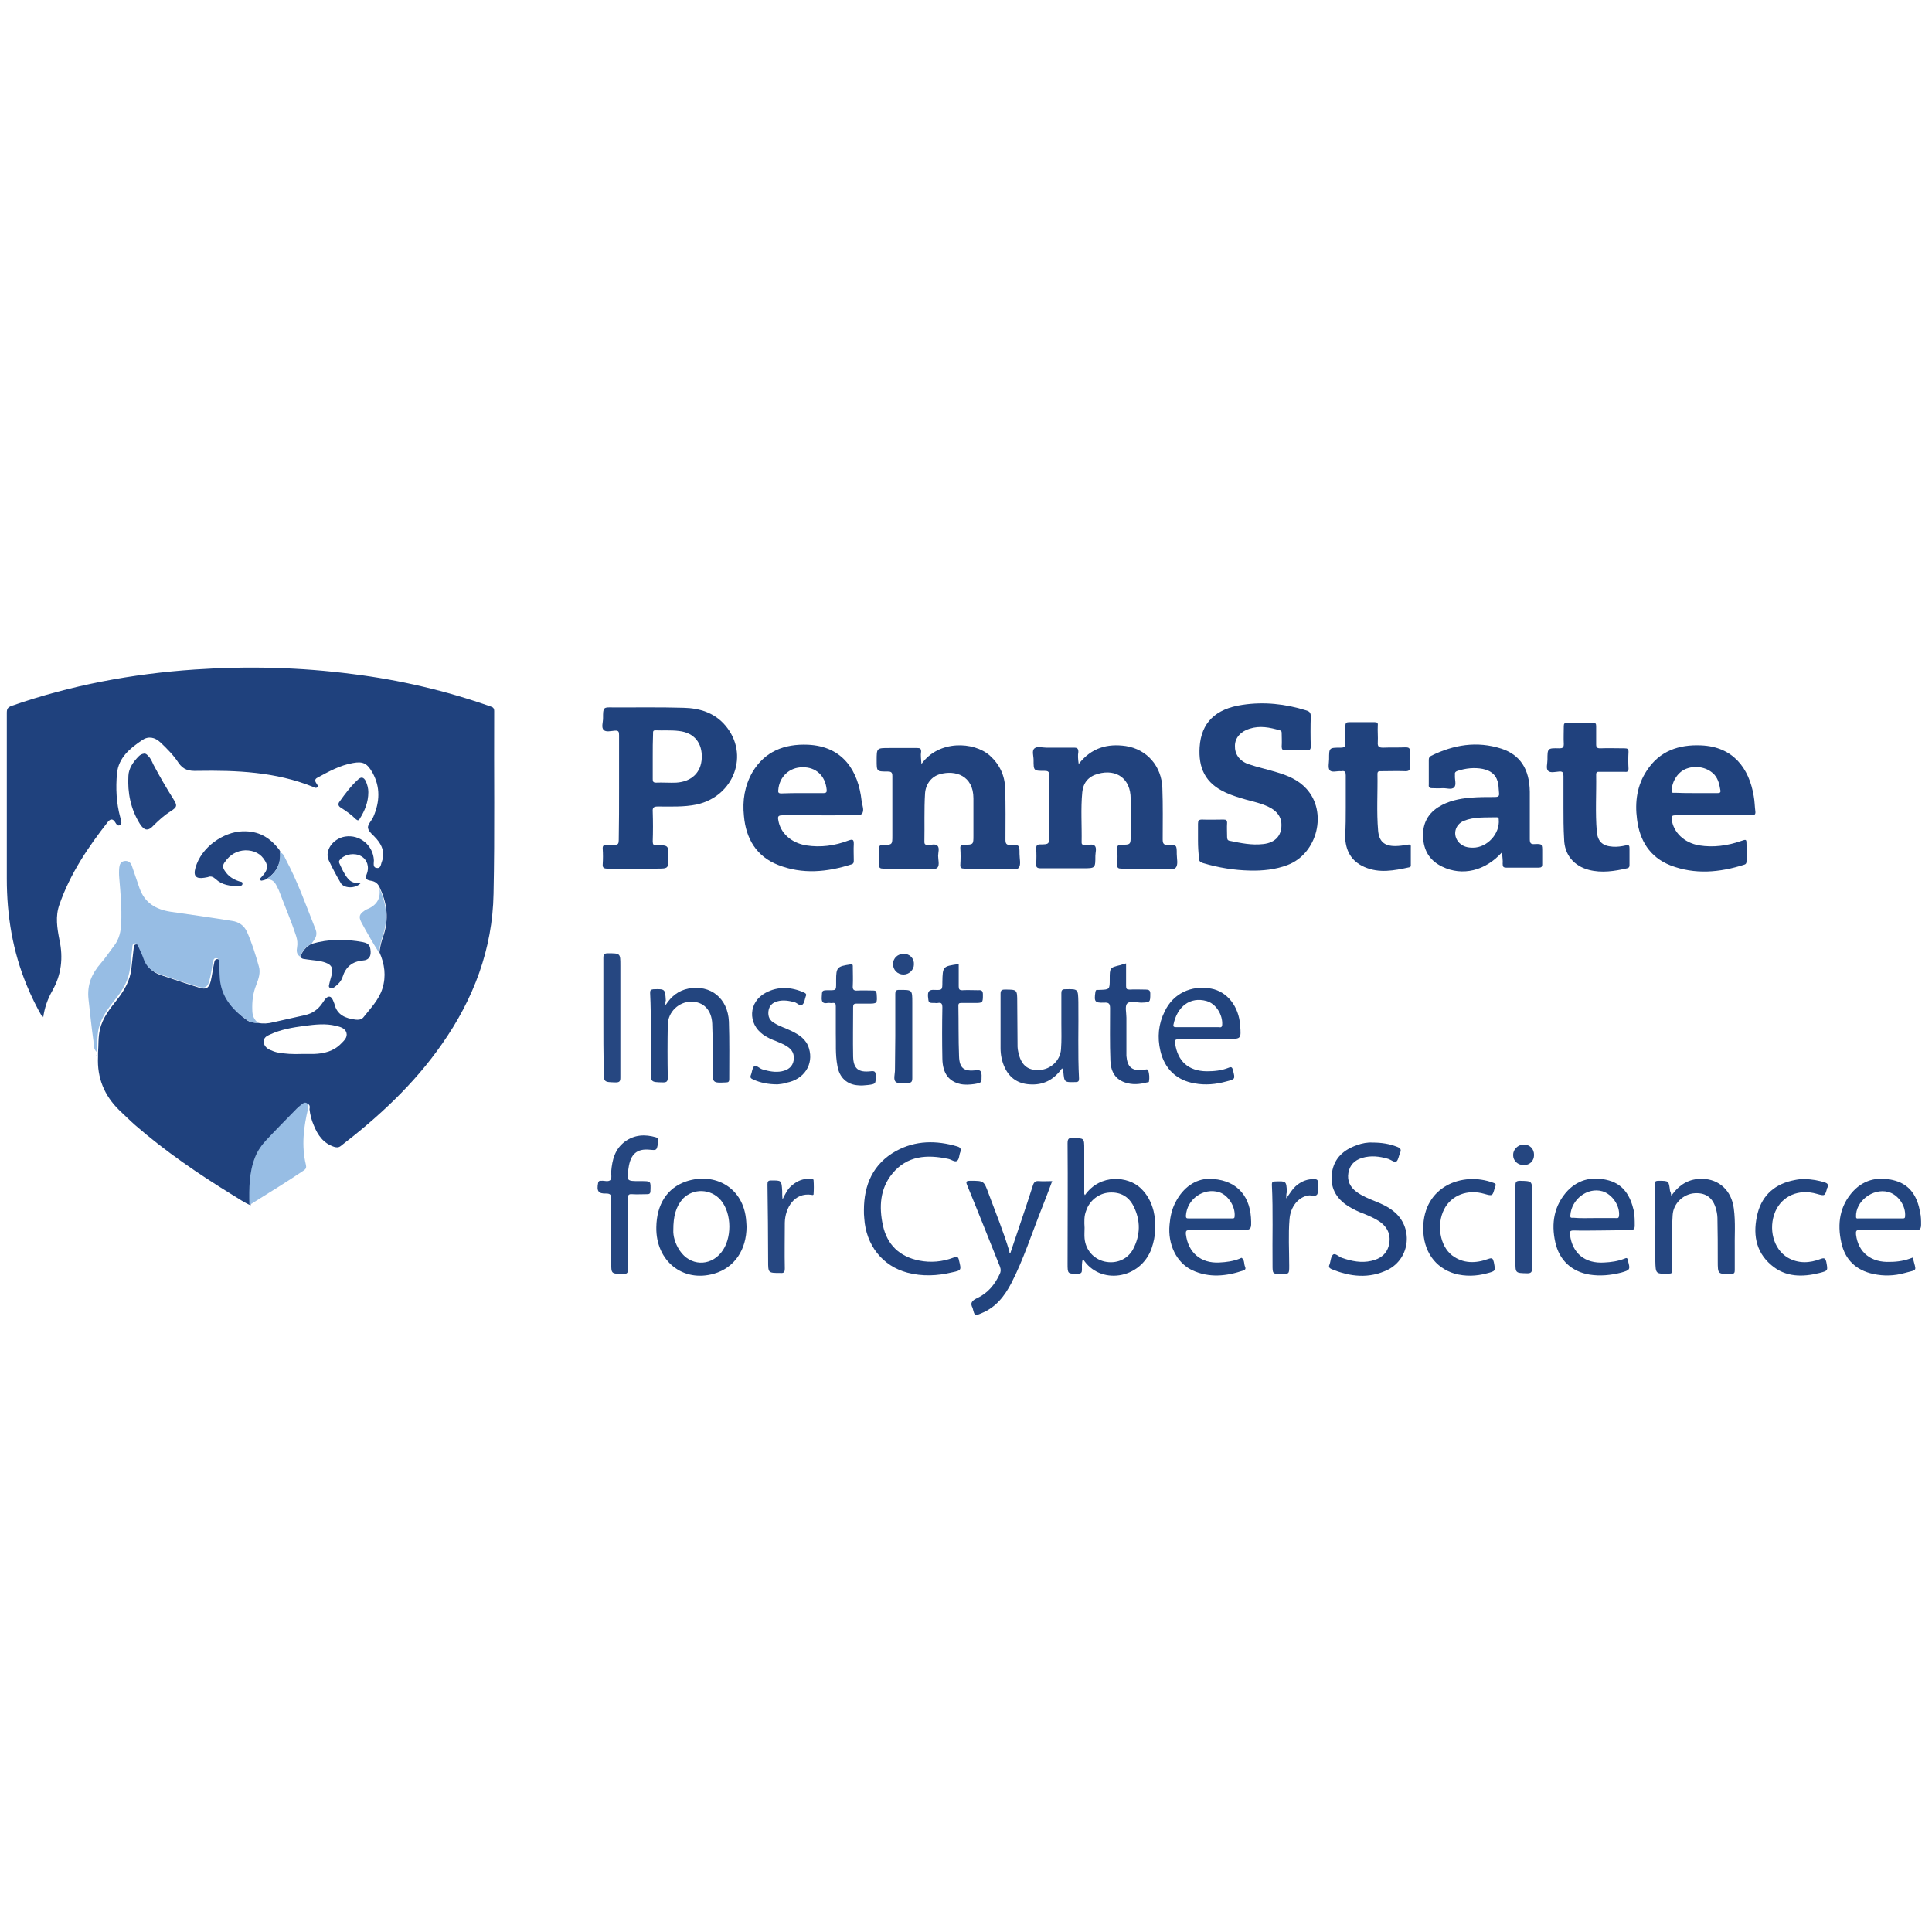 <?xml version="1.0" encoding="UTF-8" standalone="no"?>
<!-- Generator: Adobe Illustrator 21.1.0, SVG Export Plug-In . SVG Version: 6.00 Build 0)  -->

<svg
   xmlns:dc="http://purl.org/dc/elements/1.1/"
   xmlns:cc="http://creativecommons.org/ns#"
   xmlns:rdf="http://www.w3.org/1999/02/22-rdf-syntax-ns#"
   xmlns:svg="http://www.w3.org/2000/svg"
   xmlns="http://www.w3.org/2000/svg"
   xmlns:sodipodi="http://sodipodi.sourceforge.net/DTD/sodipodi-0.dtd"
   xmlns:inkscape="http://www.inkscape.org/namespaces/inkscape"
   version="1.1"
   id="Layer_1"
   x="0px"
   y="0px"
   viewBox="0 0 500 500"
   xml:space="preserve"
   sodipodi:docname="ICS-day.svg"
   width="500"
   height="500"
   inkscape:version="0.92.3 (2405546, 2018-03-11)"><defs
   id="defs99" /><sodipodi:namedview
   pagecolor="#ffffff"
   bordercolor="#666666"
   borderopacity="1"
   objecttolerance="10"
   gridtolerance="10"
   guidetolerance="10"
   inkscape:pageopacity="0"
   inkscape:pageshadow="2"
   inkscape:window-width="2736"
   inkscape:window-height="1719"
   id="namedview97"
   showgrid="false"
   inkscape:zoom="2.2250293"
   inkscape:cx="261.16094"
   inkscape:cy="209.96668"
   inkscape:window-x="-13"
   inkscape:window-y="-13"
   inkscape:window-maximized="1"
   inkscape:current-layer="Layer_1" />
<style
   type="text/css"
   id="style2">
	.st0{fill:#1F417D;}
	.st1{fill:#20427D;}
	.st2{fill:#97BDE4;}
	.st3{fill:#21427D;}
	.st4{fill:#20417D;}
	.st5{fill:#22437E;}
	.st6{fill:#22447E;}
	.st7{fill:#23457F;}
	.st8{fill:#254680;}
	.st9{fill:#264781;}
</style>
<g
   id="g94"
   transform="matrix(0.846,0,0,0.846,-5.432,2.043)">
	<path
   class="st0"
   d="m 85.4,310.5 c 1.5,0.3 3.1,0.2 4.6,-0.2 3.3,-0.7 6.5,-1.5 9.8,-2.2 2.2,-0.5 3.9,-1.7 5.2,-3.6 0.3,-0.4 0.6,-0.9 0.9,-1.3 1,-1.1 1.8,-1 2.4,0.4 0.1,0.3 0.3,0.7 0.4,1 0.8,3.5 3.4,4.5 6.5,4.9 0.9,0.1 1.7,0 2.3,-0.6 2.2,-2.8 4.8,-5.4 5.9,-8.9 1.2,-3.8 0.7,-7.5 -0.9,-11.1 0.2,-1.7 0.6,-3.4 1.2,-5 1.7,-5 1.2,-9.8 -1,-14.5 -0.5,-1.4 -1.4,-2.2 -2.9,-2.4 -1.2,-0.2 -1.8,-0.6 -1.2,-2 0.9,-2.3 0.1,-4.5 -1.7,-5.5 -1.9,-1.1 -4.9,-0.7 -6.4,1 -0.3,0.3 -0.5,0.6 -0.3,1.1 0.8,1.7 1.5,3.4 2.7,4.8 1,1.2 2.3,1.4 3.8,1.4 -1.6,1.7 -5.2,1.6 -6.1,-0.2 -1.3,-2.2 -2.5,-4.5 -3.6,-6.8 -1.4,-3 1.3,-6.7 5,-7.3 4.5,-0.7 8.6,2.7 8.8,7.3 0,0.9 -0.4,2.2 0.9,2.3 1.3,0.2 1.2,-1.2 1.6,-2.1 0.9,-2.7 0,-4.8 -1.7,-6.8 -0.9,-1.1 -2.4,-2.1 -2.6,-3.3 -0.2,-1.1 1.2,-2.3 1.7,-3.6 1.9,-4.5 2.1,-8.9 -0.3,-13.3 -1.6,-2.8 -2.8,-3.6 -6,-3 -4,0.7 -7.4,2.6 -10.9,4.5 -0.8,0.4 -0.8,1 -0.3,1.7 0.2,0.4 0.7,0.8 0.3,1.2 -0.4,0.4 -0.9,0.1 -1.3,-0.1 -11.4,-4.6 -23.4,-5.1 -35.4,-4.9 -2.6,0.1 -4.3,-0.3 -5.8,-2.5 -1.5,-2.3 -3.5,-4.3 -5.5,-6.2 -1.7,-1.6 -3.7,-2 -5.6,-0.7 -3.7,2.5 -7.2,5.3 -7.7,10.2 -0.4,4.5 -0.2,9 1,13.4 0.1,0.2 0.2,0.5 0.2,0.7 0.1,0.6 0.4,1.3 -0.3,1.7 -0.7,0.4 -1.1,-0.3 -1.4,-0.8 -0.6,-1 -1.3,-1.3 -2.2,-0.3 -6.1,7.8 -11.6,15.9 -14.9,25.4 -1.3,3.6 -0.7,7.2 0,10.8 1.2,5.5 0.6,10.7 -2.2,15.6 -1.4,2.5 -2.4,5.2 -2.8,8.4 -2,-3.4 -3.6,-6.7 -5,-10.1 -4.3,-10.4 -6.1,-21.3 -6.1,-32.6 0,-16.9 0,-33.8 0,-50.7 0,-1.2 0.2,-1.7 1.5,-2.2 18.1,-6.3 36.8,-9.8 56,-11.1 16.2,-1.1 32.3,-0.7 48.4,1.4 14.4,1.8 28.5,5.1 42.1,9.9 0.7,0.2 1.1,0.5 1.1,1.4 -0.1,18.6 0.2,37.3 -0.2,55.9 -0.3,16.9 -6.1,32.2 -15.8,46 -8.5,12.2 -19.3,22.2 -31,31.2 -0.7,0.5 -1.3,0.4 -2,0.2 -3.3,-1.1 -5,-3.6 -6.2,-6.6 -0.7,-1.6 -1.1,-3.2 -1.3,-4.9 0.1,-0.6 0.2,-1.3 -0.5,-1.6 -0.7,-0.4 -1.2,0.1 -1.6,0.5 -0.5,0.4 -1,0.8 -1.4,1.2 -3.1,3.2 -6.2,6.3 -9.2,9.5 -1.5,1.6 -2.8,3.4 -3.6,5.5 -1.9,4.6 -1.8,9.5 -1.7,14.3 -2,-0.8 -3.7,-2.1 -5.6,-3.2 -10.4,-6.4 -20.5,-13.3 -29.7,-21.3 -1.7,-1.5 -3.3,-3.1 -4.9,-4.6 -4.6,-4.5 -6.8,-9.9 -6.5,-16.3 0,-0.1 0,-0.2 0,-0.4 0,-0.3 0,-0.6 0,-0.8 0.2,-2.4 0,-4.8 0.6,-7.2 0.8,-3.6 3.1,-6.4 5.3,-9.2 2.2,-2.8 3.9,-5.8 4.3,-9.3 0.2,-2.1 0.5,-4.2 0.7,-6.2 0.1,-0.6 0,-1.2 0.7,-1.3 0.8,-0.1 1,0.6 1.2,1.1 0.5,1.2 1.1,2.3 1.5,3.5 0.8,2.5 2.6,4 5,4.8 3.9,1.3 7.7,2.6 11.6,3.8 2.2,0.7 3,0.2 3.6,-2 0.4,-1.7 0.6,-3.5 1,-5.3 0.1,-0.6 0.2,-1.5 1.1,-1.4 0.9,0.1 0.8,0.9 0.9,1.6 0.1,2.1 0,4.2 0.4,6.3 0.9,4.8 4.1,8.2 7.9,10.9 0.6,0.4 1.9,0.7 3.2,0.7 z m 13.3,9.5 c 1.2,0 2.5,0 3.7,0 3.1,-0.1 6.1,-0.8 8.4,-3.2 0.9,-0.9 2,-1.9 1.6,-3.3 -0.4,-1.4 -1.9,-1.8 -3.2,-2.1 -3.2,-0.8 -6.4,-0.4 -9.6,0 -3.7,0.5 -7.3,1.1 -10.7,2.7 -0.9,0.4 -1.8,0.9 -1.8,2.1 0,1.2 0.8,2 1.8,2.5 0.7,0.3 1.4,0.6 2.2,0.8 2.5,0.5 5.1,0.6 7.6,0.5 z"
   id="path4"
   inkscape:connector-curvature="0"
   style="fill:#1f417d" />
	<path
   class="st1"
   d="m 372.9,254.8 c 0,-1.7 0,-3.5 0,-5.2 0,-0.9 0.2,-1.3 1.2,-1.3 2.2,0.1 4.4,0 6.6,0 0.8,0 1.1,0.2 1.1,1 -0.1,1.4 0,2.9 0,4.3 0,0.6 0.1,1.1 0.8,1.2 3.4,0.7 6.7,1.4 10.2,1 3.9,-0.4 5.9,-2.8 5.6,-6.5 -0.2,-2 -1.4,-3.4 -3,-4.4 -2.4,-1.4 -5.2,-2 -7.8,-2.7 -2.1,-0.6 -4.1,-1.2 -6.1,-2.1 -6.5,-2.9 -8.5,-7.7 -8.1,-14 0.5,-7.4 4.8,-11.7 13.1,-12.9 6.6,-1 13.1,-0.3 19.5,1.7 1,0.3 1.4,0.7 1.4,1.8 -0.1,3.1 -0.1,6.2 0,9.2 0,0.9 -0.3,1.3 -1.2,1.2 -2.2,-0.1 -4.3,-0.1 -6.5,0 -1,0 -1.2,-0.3 -1.2,-1.2 0.1,-1.3 0,-2.6 0,-3.9 0,-0.5 0,-0.9 -0.6,-1 -3,-0.9 -6.1,-1.5 -9.2,-0.5 -2.7,0.8 -4.5,2.8 -4.5,5.2 -0.1,2.5 1.3,4.6 4,5.6 2.9,1 5.8,1.6 8.7,2.5 3.4,1 6.6,2.3 9.1,5 6.6,7.1 3.5,19.9 -5.7,23.4 -3.7,1.4 -7.6,1.8 -11.5,1.7 -4.9,-0.1 -9.7,-0.9 -14.4,-2.3 -0.9,-0.3 -1.3,-0.7 -1.2,-1.7 -0.2,-1.6 -0.3,-3.3 -0.3,-5.1 z"
   id="path6"
   inkscape:connector-curvature="0"
   style="fill:#20427d" />
	<path
   class="st2"
   d="m 85.4,310.5 c -1.3,0.1 -2.6,-0.3 -3.6,-1 -3.8,-2.7 -7,-6.1 -7.9,-10.9 -0.4,-2 -0.3,-4.2 -0.4,-6.3 0,-0.6 0,-1.5 -0.9,-1.6 -0.9,-0.1 -0.9,0.8 -1.1,1.4 -0.3,1.8 -0.5,3.5 -1,5.3 -0.5,2.2 -1.4,2.7 -3.6,2 -3.9,-1.2 -7.8,-2.5 -11.6,-3.8 -2.4,-0.8 -4.2,-2.3 -5,-4.8 -0.4,-1.2 -1,-2.4 -1.5,-3.5 -0.2,-0.5 -0.4,-1.3 -1.2,-1.1 -0.7,0.1 -0.7,0.8 -0.7,1.3 -0.2,2.1 -0.5,4.2 -0.7,6.2 -0.4,3.6 -2.1,6.6 -4.3,9.3 -2.2,2.8 -4.4,5.6 -5.3,9.2 -0.5,2.4 -0.4,4.8 -0.6,7.2 -1,-0.9 -0.9,-2.2 -1,-3.4 -0.6,-4.2 -1,-8.4 -1.5,-12.7 -0.5,-4.5 1,-7.9 3.8,-11.1 1.5,-1.7 2.7,-3.6 4.1,-5.4 1.5,-2 2,-4.3 2.1,-6.8 0.2,-4.6 -0.2,-9.2 -0.6,-13.8 -0.1,-1.1 -0.1,-2.2 0,-3.2 0.1,-0.9 0.4,-1.8 1.5,-2 1.1,-0.2 1.9,0.3 2.3,1.3 0.8,2.3 1.6,4.6 2.4,7 1.6,4.5 5,6.5 9.5,7.2 6.3,0.9 12.6,1.8 18.8,2.8 2.1,0.3 3.7,1.4 4.6,3.4 1.5,3.4 2.6,6.9 3.6,10.5 0.6,1.9 -0.1,3.9 -0.8,5.7 -1,2.5 -1.3,5 -1.2,7.7 0,1.6 0.5,2.9 1.8,3.9 z"
   id="path8"
   inkscape:connector-curvature="0"
   style="fill:#97bde4" />
	<path
   class="st1"
   d="m 195.8,238.5 c 0,-5.3 0,-10.7 0,-16 0,-1 -0.1,-1.5 -1.3,-1.4 -1.2,0.1 -2.7,0.5 -3.4,-0.2 -0.8,-0.8 -0.2,-2.3 -0.2,-3.6 0,-3.4 0,-3.4 3.3,-3.3 7.1,0 14.2,-0.1 21.3,0.1 4.9,0.1 9.5,1.5 12.8,5.4 7.5,8.8 2.7,21.7 -8.8,24.2 -3.9,0.8 -7.9,0.6 -11.8,0.6 -1.3,0 -1.7,0.3 -1.6,1.6 0.1,3 0.1,6.1 0,9.1 0,0.9 0.3,1.3 1.1,1.1 0.1,0 0.1,0 0.2,0 3.5,0.1 3.5,0.1 3.5,3.6 0,3.6 0,3.6 -3.6,3.6 -5,0 -10.1,0 -15.1,0 -1.1,0 -1.5,-0.3 -1.4,-1.4 0.1,-1.5 0.1,-3.1 0,-4.6 -0.1,-1.1 0.4,-1.3 1.3,-1.3 0.8,0.1 1.5,-0.1 2.3,0 1.1,0.1 1.3,-0.4 1.3,-1.4 0.1,-5.3 0.1,-10.7 0.1,-16.1 z m 10.3,-9.5 c 0,2.3 0,4.6 0,6.9 0,0.7 0.1,1.1 1,1.1 2.1,-0.1 4.1,0.1 6.2,0 4.7,-0.3 7.6,-3.1 7.8,-7.5 0.2,-4.6 -2.3,-7.8 -7,-8.3 -2.4,-0.3 -4.8,-0.1 -7.2,-0.2 -0.8,0 -0.7,0.5 -0.7,1 -0.1,2.4 -0.1,4.7 -0.1,7 z"
   id="path10"
   inkscape:connector-curvature="0"
   style="fill:#20427d" />
	<path
   class="st3"
   d="m 288.3,231.3 c 5.3,-7.4 16,-6.9 20.9,-2.6 3,2.7 4.6,6.1 4.7,10 0.2,5.2 0.1,10.5 0.1,15.7 0,1.2 0.2,1.7 1.6,1.7 2.7,-0.1 2.7,0 2.7,2.7 0,1.4 0.5,3.3 -0.2,4.2 -0.8,1 -2.8,0.3 -4.3,0.3 -4.1,0 -8.2,0 -12.3,0 -1,0 -1.4,-0.2 -1.3,-1.3 0.1,-1.6 0.1,-3.2 0,-4.8 -0.1,-1 0.3,-1.2 1.2,-1.2 2.8,0 2.8,-0.1 2.8,-2.8 0,-3.8 0,-7.6 0,-11.4 0,-7 -5.6,-8.7 -10.2,-7.4 -2.6,0.7 -4.4,3 -4.6,5.9 -0.3,4.9 -0.1,9.9 -0.2,14.8 0,0.8 0.3,0.9 1,1 1,0 2.3,-0.5 3,0.2 0.7,0.7 0.2,2.1 0.2,3.1 0,1.2 0.5,2.8 -0.2,3.6 -0.8,0.8 -2.4,0.3 -3.7,0.3 -4.3,0 -8.6,0 -12.9,0 -0.9,0 -1.3,-0.2 -1.3,-1.2 0.1,-1.6 0.1,-3.3 0,-4.9 0,-0.9 0.3,-1.1 1.2,-1.1 2.9,-0.1 2.9,-0.1 2.9,-2.9 0,-6.1 0,-12.1 0,-18.2 0,-1.1 -0.3,-1.4 -1.4,-1.4 -3.4,0 -3.4,0 -3.4,-3.4 0,-3.8 0,-3.8 3.8,-3.8 2.9,0 5.8,0 8.6,0 0.9,0 1.2,0.2 1.2,1.1 -0.2,1.1 0,2.3 0.1,3.8 z"
   id="path12"
   inkscape:connector-curvature="0"
   style="fill:#21427d" />
	<path
   class="st3"
   d="m 336.4,231.3 c 3.9,-5 8.8,-6.3 14.4,-5.5 6.5,1 11,6.2 11.2,12.9 0.2,5.2 0.1,10.5 0.1,15.7 0,1.2 0.3,1.7 1.6,1.7 2.7,-0.1 2.7,0 2.7,2.7 0,1.4 0.5,3.3 -0.3,4.2 -0.8,0.9 -2.8,0.3 -4.3,0.3 -4.1,0 -8.2,0 -12.3,0 -1,0 -1.4,-0.2 -1.3,-1.3 0.1,-1.6 0.1,-3.2 0,-4.8 -0.1,-1 0.4,-1.2 1.3,-1.2 2.8,0 2.8,-0.1 2.8,-2.8 0,-3.8 0,-7.5 0,-11.3 0,-6 -4.2,-9.2 -10,-7.6 -2.9,0.8 -4.5,2.7 -4.8,5.6 -0.5,5.1 -0.1,10.3 -0.2,15.4 0,0.8 0.5,0.7 1,0.8 1,0.1 2.3,-0.5 3,0.2 0.7,0.7 0.2,2.1 0.2,3.1 0,3.8 0,3.8 -3.8,3.8 -4.3,0 -8.6,0 -12.9,0 -1.1,0 -1.5,-0.3 -1.4,-1.4 0.1,-1.5 0.1,-3.1 0,-4.6 0,-0.9 0.2,-1.3 1.2,-1.3 2.8,0 2.8,-0.1 2.8,-2.9 0,-6.1 0,-12.1 0,-18.2 0,-1.1 -0.3,-1.4 -1.4,-1.4 -3.4,0 -3.4,0 -3.4,-3.4 0,-1.2 -0.6,-2.8 0.3,-3.5 0.8,-0.7 2.3,-0.2 3.6,-0.2 2.8,0 5.7,0 8.5,0 1,0 1.3,0.3 1.3,1.3 -0.2,1.1 -0.1,2.2 0.1,3.7 z"
   id="path14"
   inkscape:connector-curvature="0"
   style="fill:#21427d" />
	<path
   class="st1"
   d="m 465.9,258.3 c -5.1,5.7 -12.1,7.4 -18.3,4.4 -3.5,-1.7 -5.4,-4.4 -5.8,-8.3 -0.4,-4.2 1,-7.6 4.6,-9.9 3,-1.9 6.4,-2.6 9.9,-2.9 2.5,-0.2 5,-0.2 7.5,-0.2 0.8,0 1.3,-0.2 1.2,-1.1 -0.1,-0.9 -0.1,-1.7 -0.2,-2.6 -0.4,-2.7 -1.9,-4.3 -4.8,-4.9 -2.6,-0.5 -5.2,-0.2 -7.7,0.6 -0.6,0.2 -0.9,0.5 -0.8,1.1 0,0.1 0,0.2 0,0.3 -0.1,1.2 0.5,2.8 -0.2,3.6 -0.8,0.9 -2.4,0.2 -3.7,0.3 -1,0.1 -2.1,0 -3.1,0 -0.8,0 -1.1,-0.3 -1,-1.1 0,-2.5 0,-5 0,-7.6 0,-0.6 0.2,-0.9 0.7,-1.2 6.9,-3.4 14,-4.6 21.5,-2.2 5.8,1.9 8.6,6.3 8.7,13.2 0,4.8 0,9.7 0,14.5 0,1.2 0.3,1.6 1.5,1.5 2.3,-0.1 2.3,0 2.3,2.3 0,1.3 0,2.6 0,3.9 0,0.8 -0.3,1 -1.1,1 -3.3,0 -6.6,0 -9.9,0 -0.9,0 -1.1,-0.3 -1.1,-1.2 0.1,-0.9 -0.1,-2 -0.2,-3.5 z m -8.9,-1.4 c 4.4,0 8.3,-4.3 7.9,-8.6 0,-0.4 -0.1,-0.7 -0.6,-0.7 -3.4,0.1 -6.9,-0.2 -10.1,1.1 -2.8,1.2 -3.5,4.5 -1.4,6.7 1.2,1.2 2.6,1.5 4.2,1.5 z"
   id="path16"
   inkscape:connector-curvature="0"
   style="fill:#20427d" />
	<path
   class="st1"
   d="m 257.3,247 c -3.9,0 -7.7,0 -11.6,0 -1.2,0 -1.4,0.4 -1.2,1.4 0.6,4 3.9,7 8.5,7.8 4.5,0.7 8.8,0.1 13,-1.5 1.4,-0.5 1.6,-0.2 1.6,1.1 -0.1,1.6 0,3.3 0,4.9 0,0.6 0,1.1 -0.7,1.3 -7.5,2.4 -15,3.1 -22.4,0.2 -6.7,-2.6 -9.9,-8.1 -10.5,-15 -0.5,-4.7 0.2,-9.2 2.6,-13.4 3.8,-6.4 9.8,-8.7 17,-8.4 10.7,0.5 15.4,8 16.4,17.2 0.2,1.3 0.9,3 0.1,3.9 -0.8,0.9 -2.6,0.3 -4,0.3 -3.1,0.3 -6,0.2 -8.8,0.2 z m -5.5,-6.8 c 2.2,0 4.3,0 6.5,0 0.9,0 1.1,-0.3 1,-1.1 -0.4,-4.2 -3.3,-6.9 -7.4,-6.8 -4,0 -7.1,2.9 -7.4,7 -0.1,0.7 0.1,1 0.9,1 2.1,-0.1 4.2,-0.1 6.4,-0.1 z"
   id="path18"
   inkscape:connector-curvature="0"
   style="fill:#20427d" />
	<path
   class="st1"
   d="m 530.5,247 c -3.9,0 -7.7,0 -11.6,0 -1,0 -1.2,0.3 -1.1,1.2 0.5,4 3.8,7.2 8.4,8 4.4,0.7 8.6,0.1 12.7,-1.3 1.8,-0.6 1.8,-0.7 1.8,1.3 0,1.5 0,3.1 0,4.6 0,0.6 0,1.1 -0.7,1.3 -7.5,2.4 -15.1,3.1 -22.6,0.2 -6.3,-2.5 -9.4,-7.6 -10.2,-14.1 -0.7,-5.3 0,-10.4 3,-14.9 3.9,-6 9.8,-8 16.6,-7.7 9.8,0.4 14.7,7 16.1,15.5 0.3,1.6 0.3,3.2 0.5,4.7 0.1,0.9 -0.2,1.2 -1.2,1.2 -3.9,0 -7.8,0 -11.7,0 z m -5.4,-6.8 c 2.2,0 4.4,0 6.6,0 0.6,0 1.2,0 1,-0.9 -0.3,-1.7 -0.6,-3.3 -1.8,-4.7 -2,-2.2 -5.5,-3 -8.5,-1.9 -2.6,0.9 -4.5,3.8 -4.6,6.7 -0.1,0.9 0.5,0.7 1,0.7 2.1,0.1 4.2,0.1 6.3,0.1 z"
   id="path20"
   inkscape:connector-curvature="0"
   style="fill:#20427d" />
	<path
   class="st1"
   d="m 418.1,244.4 c 0,-3.2 0,-6.4 0,-9.6 0,-1 -0.2,-1.5 -1.3,-1.3 0,0 -0.1,0 -0.2,0 -1.2,-0.1 -2.8,0.5 -3.4,-0.3 -0.6,-0.7 -0.2,-2.3 -0.2,-3.4 0,-3.5 0,-3.5 3.5,-3.5 1.2,0 1.6,-0.3 1.5,-1.5 -0.1,-1.7 0,-3.5 0,-5.2 0,-0.9 0.3,-1.1 1.2,-1.1 2.6,0 5.1,0 7.7,0 0.8,0 1.1,0.2 1,1 -0.1,1.7 0.1,3.5 0,5.2 -0.1,1.3 0.4,1.6 1.6,1.6 2.3,-0.1 4.6,0 6.9,-0.1 1.1,0 1.4,0.3 1.3,1.4 -0.1,1.5 -0.1,3 0,4.5 0.1,1 -0.2,1.4 -1.3,1.4 -2.5,-0.1 -4.9,0 -7.4,0 -0.6,0 -1.2,-0.1 -1.2,0.8 0.1,5.8 -0.3,11.6 0.2,17.4 0.3,3.3 1.9,4.7 5.2,4.7 1.3,0 2.6,-0.2 3.8,-0.4 0.9,-0.2 1.1,0.1 1,0.9 0,1.7 0,3.4 0,5.1 0,0.4 0.1,0.8 -0.5,0.9 -4.6,1 -9.2,1.9 -13.7,-0.1 -4.1,-1.8 -5.8,-5.1 -5.9,-9.4 0.2,-2.9 0.2,-6 0.2,-9 z"
   id="path22"
   inkscape:connector-curvature="0"
   style="fill:#20427d" />
	<path
   class="st4"
   d="m 484.7,244.5 c 0,-3.2 0,-6.4 0,-9.5 0,-1 -0.2,-1.5 -1.3,-1.4 -1.2,0.1 -2.7,0.5 -3.4,-0.2 -0.7,-0.7 -0.2,-2.2 -0.2,-3.4 0,-3.5 0,-3.6 3.6,-3.5 1,0 1.4,-0.2 1.4,-1.3 -0.1,-1.8 0,-3.7 0,-5.5 0,-0.7 0.2,-1 0.9,-1 2.7,0 5.3,0 8,0 0.9,0 1,0.3 1,1.1 0,1.8 0,3.7 0,5.5 0,0.9 0.3,1.2 1.2,1.2 2.5,-0.1 5,0 7.5,0 0.9,0 1.2,0.2 1.2,1.1 -0.1,1.7 -0.1,3.4 0,5.1 0,0.8 -0.3,1.1 -1.1,1 -2.6,0 -5.1,0 -7.7,0 -0.6,0 -1.1,-0.1 -1.1,0.8 0.1,5.8 -0.3,11.7 0.2,17.5 0.3,3.1 1.8,4.4 4.9,4.6 1.3,0.1 2.7,-0.1 4,-0.4 1,-0.2 1.1,0.1 1.1,1 0,1.6 0,3.3 0,4.9 0,0.5 0,0.9 -0.7,1.1 -3.9,0.9 -7.8,1.5 -11.7,0.5 -4.6,-1.2 -7.5,-4.6 -7.6,-9.4 -0.2,-3.3 -0.2,-6.6 -0.2,-9.8 0,0 0,0 0,0 z"
   id="path24"
   inkscape:connector-curvature="0"
   style="fill:#20417d" />
	<path
   class="st5"
   d="m 338.3,363.2 c 4.7,-6.7 13.3,-5.8 17.1,-2.1 2,1.9 3.2,4.2 3.9,6.9 0.9,3.9 0.7,7.7 -0.6,11.5 -3.4,9.5 -15.9,11.3 -21,3.2 -0.4,1.1 -0.3,2.3 -0.3,3.3 0,0.8 -0.2,1.2 -1.1,1.2 -3.3,0.1 -3.3,0.1 -3.3,-3.1 0,-12.3 0.1,-24.6 0,-36.8 0,-1.4 0.4,-1.7 1.7,-1.6 3.4,0.1 3.4,0 3.4,3.4 0,4.6 0,9.1 0,13.7 0,0 0.1,0.1 0.2,0.4 z m -0.1,10 c 0,1.1 -0.1,2.2 0,3.2 0.3,3.5 2.7,6.3 6.1,7.1 3.5,0.8 7,-0.6 8.7,-3.7 2.3,-4.3 2.4,-8.8 0.2,-13.2 -1.5,-3 -4,-4.4 -7.4,-4.2 -3.3,0.2 -6.1,2.5 -7.1,5.5 -0.7,1.7 -0.6,3.5 -0.5,5.3 z"
   id="path26"
   inkscape:connector-curvature="0"
   style="fill:#22437e" />
	<path
   class="st5"
   d="m 426.3,347.1 c 2.8,0 5.2,0.4 7.5,1.3 1,0.4 1.4,0.8 0.9,1.9 -0.4,0.9 -0.5,2.1 -1.1,2.6 -0.6,0.4 -1.6,-0.5 -2.5,-0.8 -2.7,-0.8 -5.3,-1.1 -8,-0.3 -2.3,0.7 -3.8,2.2 -4.2,4.6 -0.4,2.4 0.5,4.3 2.5,5.8 1.8,1.3 3.8,2.1 5.8,2.9 2,0.8 3.9,1.7 5.5,3 6.1,4.8 5.2,14.4 -1.7,17.9 -5.7,2.8 -11.5,2.2 -17.3,-0.2 -0.6,-0.3 -0.9,-0.6 -0.6,-1.3 0.4,-1 0.4,-2.5 1.1,-3.1 0.7,-0.6 1.8,0.7 2.8,1 2.9,1 5.9,1.6 8.9,0.9 2.7,-0.6 4.7,-2 5.4,-4.8 0.7,-3 -0.3,-5.4 -2.8,-7.2 -1.5,-1 -3.1,-1.7 -4.8,-2.4 -1.7,-0.6 -3.3,-1.4 -4.8,-2.3 -3.8,-2.4 -5.7,-5.8 -5,-10.4 0.7,-4.4 3.6,-6.9 7.6,-8.3 1.6,-0.6 3.3,-0.9 4.8,-0.8 z"
   id="path28"
   inkscape:connector-curvature="0"
   style="fill:#22437e" />
	<path
   class="st5"
   d="m 270.7,367.8 c 0,-7.8 2.8,-14.2 9.8,-18.1 6,-3.3 12.4,-3.3 18.8,-1.4 0.9,0.3 1.2,0.7 0.9,1.7 -0.4,0.9 -0.3,2.2 -1,2.7 -0.7,0.5 -1.7,-0.4 -2.7,-0.6 -6.5,-1.4 -12.6,-1 -17.1,4.5 -3.8,4.6 -4.1,10.2 -2.9,15.8 1.3,6 5.1,9.6 11.1,10.8 3.5,0.7 7.1,0.4 10.5,-0.9 1.2,-0.4 1.5,-0.2 1.7,0.9 0.7,2.9 0.8,3 -2.1,3.6 -4.6,1.1 -9.1,1.3 -13.7,0.1 -7.6,-2 -12.7,-8.4 -13.2,-16.7 -0.1,-0.8 -0.1,-1.6 -0.1,-2.4 z"
   id="path30"
   inkscape:connector-curvature="0"
   style="fill:#22437e" />
	<path
   class="st6"
   d="m 234.8,372.8 c 0,7.1 -3.7,12.6 -9.9,14.4 -9.6,2.8 -17.9,-3.9 -17.7,-14.2 0.1,-7 3.3,-12 9.1,-14 8.6,-2.9 17.7,1.7 18.4,12.2 0,0.5 0.1,1 0.1,1.6 z m -22.4,1 c -0.1,1.8 0.5,4.2 2,6.4 3.1,4.6 9.1,4.9 12.6,0.6 3.4,-4.1 3.4,-12 -0.1,-16.1 -3,-3.5 -8.4,-3.7 -11.6,-0.4 -2.2,2.5 -2.9,5.5 -2.9,9.5 z"
   id="path32"
   inkscape:connector-curvature="0"
   style="fill:#22447e" />
	<path
   class="st7"
   d="m 376.1,358.2 c 8,0 12.5,4.6 13,11.8 0.2,3.9 0.2,3.9 -3.6,3.9 -5,0 -10.1,0 -15.1,0 -1,0 -1.3,0.1 -1.2,1.3 0.7,5.6 4.6,8.9 10.2,8.6 2.2,-0.1 4.3,-0.4 6.3,-1.2 0.2,-0.1 0.5,-0.3 0.6,-0.2 0.9,0.7 0.6,1.8 1,2.7 0.2,0.5 0.2,0.8 -0.4,1.1 -5.3,1.8 -10.6,2.4 -15.9,-0.1 -4.7,-2.3 -7.4,-7.9 -6.8,-13.9 0.2,-2.4 0.7,-4.7 1.8,-6.8 2.4,-4.7 6.2,-7.1 10.1,-7.2 z m 0.5,12.1 c 2.2,0 4.4,0 6.6,0 0.4,0 0.9,0.1 0.9,-0.6 0.3,-2.9 -1.9,-6.5 -4.7,-7.4 -4.8,-1.5 -9.9,2.1 -10.2,7.2 0,0.8 0.3,0.8 0.9,0.8 2.2,0 4.4,0 6.5,0 z"
   id="path34"
   inkscape:connector-curvature="0"
   style="fill:#23457f" />
	<path
   class="st7"
   d="m 591.5,382.3 c 0.1,0.1 0.1,0.1 0.1,0.2 1,4.1 1.6,3.4 -2.5,4.5 -3.2,0.9 -6.4,1 -9.6,0.3 -5.3,-1.1 -8.7,-4.4 -9.8,-9.6 -1.3,-5.8 -0.5,-11.3 3.7,-15.8 3.5,-3.7 8.1,-4.5 12.9,-3.1 4.7,1.4 6.7,5.1 7.5,9.6 0.3,1.3 0.3,2.5 0.3,3.8 0,1.2 -0.3,1.8 -1.7,1.7 -5.6,-0.1 -11.3,0 -16.9,-0.1 -1.3,0 -1.4,0.4 -1.3,1.5 0.7,5.5 4.7,8.6 10.5,8.3 2.3,0 4.6,-0.4 6.8,-1.3 z m -10,-12 c 2.3,0 4.5,0 6.8,0 0.4,0 0.9,0.1 0.9,-0.6 0.3,-3.2 -2.1,-6.7 -5.2,-7.5 -4.7,-1.2 -10,2.9 -9.8,7.6 0,0.7 0.5,0.5 0.8,0.5 2.2,0 4.3,0 6.5,0 z"
   id="path36"
   inkscape:connector-curvature="0"
   style="fill:#23457f" />
	<path
   class="st7"
   d="m 496.4,374 c -2.9,0 -5.8,0.1 -8.6,0 -1.1,0 -1.3,0.4 -1.1,1.3 0.7,5.7 4.6,8.9 10.5,8.5 2.1,-0.1 4.2,-0.4 6.2,-1.2 0.6,-0.3 0.9,-0.2 1,0.5 0,0.1 0,0.1 0,0.1 0.8,2.8 0.7,2.9 -2.1,3.7 -3.2,0.8 -6.4,1.1 -9.6,0.6 -5.5,-0.9 -9.3,-4.4 -10.5,-9.9 -1.3,-5.8 -0.4,-11.3 3.8,-15.8 3.5,-3.6 7.9,-4.4 12.6,-3.1 4.6,1.3 6.6,4.9 7.6,9.2 0.3,1.5 0.3,3.1 0.3,4.6 0,1 -0.3,1.4 -1.4,1.4 -2.9,0 -5.8,0.1 -8.7,0.1 z m -2.3,-3.8 c 2.2,0 4.3,0 6.5,0 0.5,0 1,0.2 1.1,-0.7 0.3,-3.1 -2.1,-6.6 -5.1,-7.5 -4.6,-1.3 -9.5,2.5 -9.8,7.4 -0.1,0.9 0.5,0.7 0.9,0.7 2.1,0.2 4.3,0.1 6.4,0.1 z"
   id="path38"
   inkscape:connector-curvature="0"
   style="fill:#23457f" />
	<path
   class="st6"
   d="m 375.6,315.5 c -2.9,0 -5.7,0 -8.6,0 -1.1,0 -1.3,0.3 -1.1,1.3 0.8,5.5 4.1,8.4 9.6,8.5 2.3,0 4.6,-0.2 6.8,-1.1 0.9,-0.4 1.1,0 1.3,0.8 0.7,2.7 0.7,2.7 -2,3.4 -3.2,0.9 -6.5,1.2 -9.7,0.6 -5.5,-0.9 -9.2,-4.4 -10.5,-9.9 -1,-4.2 -0.6,-8.3 1.3,-12.1 2.6,-5.5 8.1,-8.1 14.2,-7 4.9,0.9 8.5,5.4 8.9,11.3 0.3,4.1 0.3,4.1 -3.8,4.1 -2.2,0.1 -4.3,0.1 -6.4,0.1 z m -2.9,-3.7 c 2.2,0 4.3,0 6.5,0 0.4,0 1,0.3 1.1,-0.7 0.2,-3.1 -1.9,-6.5 -4.8,-7.3 -5,-1.4 -9,1.7 -10.1,7.2 -0.2,0.8 0.4,0.8 0.9,0.8 2.1,0 4.3,0 6.4,0 z"
   id="path40"
   inkscape:connector-curvature="0"
   style="fill:#22447e" />
	<path
   class="st8"
   d="m 517.7,363.4 c 2.4,-3.5 5.5,-5.3 9.5,-5.2 5.1,0.1 8.9,3.6 9.6,9 0.6,4.3 0.2,8.7 0.3,13.1 0,2 0,3.9 0,5.9 0,0.7 -0.2,1.1 -0.9,1 -0.1,0 -0.1,0 -0.2,0 -4.1,0.2 -4.1,0.2 -4.1,-3.9 0,-4.4 0,-8.8 -0.1,-13.2 0,-0.6 -0.1,-1.1 -0.2,-1.7 -0.8,-4.1 -3,-6 -6.7,-5.8 -3.5,0.2 -6.6,3.1 -6.8,6.7 -0.2,2.6 -0.1,5.1 -0.1,7.7 0,3 0,6.1 0,9.1 0,0.9 -0.2,1.1 -1.1,1.1 -4,0.1 -4,0.1 -4.1,-3.9 -0.1,-7.7 0.2,-15.5 -0.2,-23.2 -0.1,-1 0.2,-1.3 1.2,-1.3 3.2,0 3.1,0 3.5,3.1 0.2,0.4 0.3,0.8 0.4,1.5 z"
   id="path42"
   inkscape:connector-curvature="0"
   style="fill:#254680" />
	<path
   class="st7"
   d="m 210,305.1 c 1.8,-2.8 4,-4.5 7,-5.1 6.8,-1.3 12.1,3 12.4,10.1 0.2,5.8 0.1,11.7 0.1,17.6 0,0.7 -0.2,1 -0.9,1 -4.2,0.2 -4.2,0.2 -4.2,-4 0,-4.7 0.1,-9.3 -0.1,-14 -0.2,-4.2 -2.7,-6.7 -6.4,-6.7 -3.8,0 -7.1,3.1 -7.2,7 -0.1,5.4 -0.1,10.8 0,16.2 0,1.3 -0.4,1.5 -1.5,1.5 -3.7,-0.1 -3.7,0 -3.7,-3.8 -0.1,-7.9 0.2,-15.7 -0.2,-23.6 0,-0.8 0.2,-1 1,-1.1 3.6,-0.1 3.6,-0.1 3.8,3.5 -0.2,0.4 -0.1,0.8 -0.1,1.4 z"
   id="path44"
   inkscape:connector-curvature="0"
   style="fill:#23457f" />
	<path
   class="st8"
   d="m 331.3,324.4 c -2.5,3.5 -5.7,5.2 -9.9,4.9 -3.5,-0.2 -6.1,-1.9 -7.6,-5.1 -0.9,-1.9 -1.3,-3.9 -1.3,-6 0,-5.5 0,-11.1 0,-16.6 0,-1 0.3,-1.3 1.3,-1.3 3.8,0 3.8,0 3.8,3.8 0,4.6 0.1,9.1 0.1,13.7 0,0.5 0.1,1 0.2,1.5 0.8,4 2.8,5.8 6.4,5.6 3.5,-0.1 6.5,-2.9 6.7,-6.4 0.2,-2.6 0.1,-5.2 0.1,-7.9 0,-3.1 0,-6.2 0,-9.2 0,-0.8 0.2,-1.2 1.1,-1.2 4.1,-0.1 4,-0.1 4.1,3.9 0.1,7.8 -0.2,15.6 0.2,23.4 0,0.7 -0.1,1.1 -1,1.1 -3.5,0.1 -3.5,0.1 -3.8,-3.2 -0.1,-0.3 0,-0.6 -0.4,-1 z"
   id="path46"
   inkscape:connector-curvature="0"
   style="fill:#254680" />
	<path
   class="st6"
   d="m 315.5,380.9 c 2.3,-6.9 4.7,-13.8 6.9,-20.7 0.3,-1 0.8,-1.4 1.8,-1.3 1.3,0.1 2.5,0 4.1,0 -1.1,3 -2.2,5.8 -3.3,8.6 -3,7.6 -5.5,15.4 -9.2,22.6 -2.1,4 -4.7,7.4 -9.1,9.2 -2.1,0.9 -2.1,0.9 -2.7,-1.4 0,0 0,-0.1 0,-0.1 -0.9,-1.6 -0.3,-2.3 1.3,-3.1 3.3,-1.5 5.5,-4.2 7,-7.5 0.5,-1.1 0.1,-2 -0.3,-2.9 -3.2,-8 -6.4,-16.1 -9.7,-24.1 -0.5,-1.2 -0.3,-1.4 1,-1.4 4.1,0 4.1,0 5.5,3.8 2.2,5.9 4.6,11.8 6.4,17.8 0,0.2 -0.1,0.4 0.3,0.5 z"
   id="path48"
   inkscape:connector-curvature="0"
   style="fill:#22447e" />
	<path
   class="st2"
   d="m 82.7,366 c -0.1,-4.8 -0.1,-9.7 1.7,-14.3 0.8,-2.1 2.1,-3.9 3.6,-5.5 3,-3.2 6.1,-6.3 9.2,-9.5 0.4,-0.4 0.9,-0.8 1.4,-1.2 0.5,-0.4 1,-0.8 1.6,-0.5 0.7,0.4 0.6,1 0.5,1.6 -1.4,5.7 -2.1,11.5 -0.7,17.3 0.2,0.8 0,1.3 -0.6,1.7 -5.2,3.5 -10.4,6.7 -15.7,10 -0.3,0.3 -0.6,0.3 -1,0.4 z"
   id="path50"
   inkscape:connector-curvature="0"
   style="fill:#97bde4" />
	<path
   class="st8"
   d="m 193.4,374.9 c 0,-3.5 0,-7.1 0,-10.6 0,-1.1 -0.2,-1.6 -1.5,-1.6 -2.5,0.1 -3,-0.8 -2.5,-3.3 0.2,-0.7 0.6,-0.6 1,-0.6 0.9,-0.1 2,0.4 2.7,-0.2 0.6,-0.6 0.2,-1.8 0.3,-2.7 0.3,-3.5 1.1,-6.8 4.2,-9.1 2.9,-2.1 6.1,-2.3 9.5,-1.3 0.7,0.2 0.8,0.5 0.7,1.1 0,0.3 -0.1,0.5 -0.1,0.8 -0.4,2.1 -0.4,2.1 -2.5,1.9 -3.9,-0.4 -5.9,1.3 -6.5,5.6 -0.6,4 -0.6,4 3.4,4 0.2,0 0.3,0 0.5,0 3,0 2.9,0 2.8,3 0,0.9 -0.4,1 -1.1,1 -1.5,0 -3,0.1 -4.5,0 -1.1,-0.1 -1.3,0.3 -1.3,1.3 0,7.1 0,14.3 0.1,21.4 0,1.3 -0.3,1.8 -1.7,1.7 -3.5,-0.1 -3.5,0 -3.5,-3.5 0,-3 0,-5.9 0,-8.9 z"
   id="path52"
   inkscape:connector-curvature="0"
   style="fill:#254680" />
	<path
   class="st8"
   d="m 262.1,313.9 c 0,-3.2 0,-5.9 0,-8.5 0,-0.8 -0.2,-1.1 -1,-1 -0.5,0.1 -1,-0.1 -1.5,0 -1.5,0.3 -1.9,-0.4 -1.8,-1.8 0.1,-2.1 0,-2.1 2.3,-2.1 2.1,0 2.1,0 2.1,-2.1 0,-0.3 0,-0.6 0,-0.9 0,-4 0.3,-4.3 4.4,-4.9 0.8,-0.1 0.7,0.3 0.7,0.8 0,1.9 0.1,3.8 0,5.7 -0.1,1.1 0.2,1.6 1.4,1.5 1.6,-0.1 3.3,0 4.9,0 0.7,0 0.9,0.2 1,1 0.2,3 0.2,3 -2.7,3 -1.2,0 -2.4,0 -3.5,0 -0.8,0 -1,0.3 -1,1.1 0,5 -0.1,10.1 0,15.1 0.1,3.7 1.6,4.9 5.3,4.5 1.4,-0.2 1.6,0.2 1.6,1.4 0,2.4 0.1,2.5 -2.4,2.8 -1,0.1 -1.9,0.2 -2.9,0.1 -3.5,-0.2 -5.8,-2.4 -6.4,-5.9 -0.7,-3.7 -0.4,-7 -0.5,-9.8 z"
   id="path54"
   inkscape:connector-curvature="0"
   style="fill:#254680" />
	<path
   class="st7"
   d="m 244.3,329.3 c -2.9,0 -5.3,-0.5 -7.5,-1.5 -0.6,-0.3 -1,-0.5 -0.7,-1.3 0.4,-0.9 0.4,-2.2 1,-2.7 0.7,-0.5 1.6,0.6 2.5,0.9 2,0.6 4,1 6,0.6 2,-0.4 3.3,-1.5 3.6,-3.3 0.3,-1.9 -0.4,-3.3 -2,-4.3 -1,-0.7 -2.2,-1.1 -3.3,-1.6 -1.4,-0.5 -2.7,-1.1 -4,-2 -4.8,-3.4 -4.5,-10 0.7,-12.8 3.9,-2.1 7.9,-1.8 11.8,-0.1 0.6,0.3 0.8,0.6 0.5,1.2 -0.3,0.9 -0.4,2 -1,2.5 -0.7,0.6 -1.5,-0.4 -2.3,-0.7 -1.8,-0.5 -3.6,-0.8 -5.4,-0.3 -1.5,0.4 -2.5,1.4 -2.7,3 -0.2,1.7 0.4,2.9 1.9,3.7 1.6,1 3.4,1.5 5,2.3 2.5,1.2 4.7,2.6 5.5,5.4 1.5,4.9 -1.5,9.5 -6.9,10.5 -1,0.4 -2.1,0.4 -2.7,0.5 z"
   id="path56"
   inkscape:connector-curvature="0"
   style="fill:#23457f" />
	<path
   class="st7"
   d="m 558.5,358.3 c 2.2,0 4.2,0.4 6.2,1 0.8,0.3 1.1,0.7 0.8,1.5 0,0 0,0.1 -0.1,0.1 -0.7,2.6 -0.7,2.6 -3.2,1.9 -5.5,-1.6 -10.6,0.6 -12.7,5.4 -2.2,5.2 -0.6,11.5 3.8,14.1 3.3,1.9 6.7,1.7 10.1,0.4 1.1,-0.4 1.4,-0.2 1.7,0.9 0.5,2.7 0.6,2.7 -2.1,3.4 -5.2,1.3 -10.4,1.3 -14.7,-2.4 -5,-4.2 -5.7,-9.9 -4.2,-15.9 1.5,-5.7 5.5,-9 11.2,-10.1 1,-0.2 2.2,-0.4 3.2,-0.3 z"
   id="path58"
   inkscape:connector-curvature="0"
   style="fill:#23457f" />
	<path
   class="st7"
   d="m 441.8,373.4 c 0,-12.9 12,-17.5 21.4,-14 0.7,0.2 1,0.5 0.6,1.2 0,0.1 -0.1,0.2 -0.1,0.3 -0.7,2.6 -0.7,2.6 -3.2,1.9 -5.1,-1.5 -10.1,0.4 -12.3,4.7 -2.4,4.7 -1.3,11.2 2.4,14.1 3.4,2.6 7.3,2.5 11.1,1.1 1.2,-0.4 1.4,-0.2 1.7,1 0.5,2.7 0.6,2.7 -2.1,3.4 -3.3,0.9 -6.6,1 -9.9,0.1 -6,-1.8 -9.6,-6.9 -9.6,-13.8 z"
   id="path60"
   inkscape:connector-curvature="0"
   style="fill:#23457f" />
	<path
   class="st5"
   d="m 350.9,292.3 c 0,2.4 0,4.7 0,6.9 0,0.9 0.2,1.1 1.1,1.1 1.6,-0.1 3.3,0 4.9,0 0.9,0 1.4,0.2 1.4,1.2 0,2.7 0,2.7 -2.7,2.8 -1.5,0 -3.5,-0.7 -4.4,0.3 -0.7,0.8 -0.2,2.8 -0.2,4.3 0,3.5 0,7 0,10.5 0,0.4 0,0.8 0,1.2 0.3,3.4 1.6,4.5 4.9,4.4 0.6,0 1.5,-0.7 1.8,0.1 0.3,1 0.4,2.2 0.2,3.3 0,0.3 -0.4,0.3 -0.6,0.3 -2.3,0.6 -4.5,0.8 -6.8,0 -3.2,-1.1 -4.3,-3.7 -4.4,-6.7 -0.2,-5.3 -0.1,-10.7 -0.1,-16 0,-1.4 -0.4,-1.8 -1.8,-1.7 -2.9,0.1 -3.1,-0.3 -2.7,-3.2 0.1,-0.5 0.2,-0.8 0.7,-0.7 0.2,0 0.3,0 0.5,0 3.2,-0.1 3.2,-0.1 3.2,-3.3 0,-3.5 0,-3.5 3.3,-4.3 0.5,-0.2 1,-0.3 1.7,-0.5 z"
   id="path62"
   inkscape:connector-curvature="0"
   style="fill:#22437e" />
	<path
   class="st3"
   d="m 299.7,292.5 c 0,2.3 0,4.5 0,6.8 0,0.9 0.2,1.2 1.1,1.2 1.6,-0.1 3.3,0 4.9,0 1,-0.1 1.4,0.2 1.4,1.3 0,2.6 0,2.6 -2.7,2.6 -1.3,0 -2.6,0 -3.9,0 -0.6,0 -0.9,0.1 -0.9,0.8 0.1,5.1 0,10.3 0.2,15.4 0.1,3.8 1.5,4.8 5.2,4.4 1.4,-0.2 1.6,0.3 1.7,1.5 0,2.3 0.1,2.3 -2.2,2.7 -1.4,0.2 -2.9,0.3 -4.3,0 -3.5,-0.8 -5.4,-3.2 -5.5,-7.7 -0.1,-5.2 -0.1,-10.5 0,-15.7 0,-1.2 -0.3,-1.6 -1.4,-1.4 -0.3,0.1 -0.6,0 -0.9,0 -2,0 -1.9,0 -2.1,-2 -0.1,-1.6 0.4,-2.1 2,-2 2.4,0.1 2.4,0 2.4,-2.4 0.1,-4.8 0.1,-4.8 5,-5.5 z"
   id="path64"
   inkscape:connector-curvature="0"
   style="fill:#21427d" />
	<path
   class="st5"
   d="m 87.8,266.6 c -0.3,0.1 -0.7,0.3 -1,0.3 -0.3,0.1 -0.6,0.2 -0.8,-0.2 -0.1,-0.3 0.1,-0.5 0.3,-0.7 1.3,-1.4 2.5,-2.8 1.3,-4.9 -1.3,-2.4 -3.5,-3.4 -6.1,-3.4 -2.7,0.1 -4.8,1.4 -6.3,3.6 -0.7,0.9 -0.7,1.7 0,2.7 1.1,1.7 2.6,2.6 4.4,3.2 0.4,0.1 1.1,0.1 1,0.7 0,0.7 -0.7,0.7 -1.2,0.7 -2.6,0.1 -5.1,-0.3 -7,-2.1 -0.8,-0.7 -1.5,-1 -2.4,-0.6 -0.3,0.1 -0.7,0.1 -1.1,0.2 -2.5,0.4 -3.4,-0.5 -2.7,-3 1.8,-6.5 8.7,-11 14.3,-11.2 5.1,-0.2 8.5,1.9 11.4,5.7 0.1,0.2 0.2,0.4 0.3,0.6 0.2,3.8 -1.4,6.5 -4.4,8.4 z"
   id="path66"
   inkscape:connector-curvature="0"
   style="fill:#22437e" />
	<path
   class="st3"
   d="m 50.6,228.1 c 0.4,0 0.8,0.3 1.1,0.7 0.8,0.7 1.2,1.7 1.6,2.6 1.9,3.6 4,7.2 6.2,10.7 1.2,1.9 1.1,2.4 -0.8,3.6 -1.9,1.2 -3.6,2.7 -5.2,4.3 -1.7,1.9 -2.9,1.8 -4.3,-0.4 -2.8,-4.5 -3.8,-9.5 -3.5,-14.7 0.1,-2.3 1.5,-4.3 3.2,-6 0.4,-0.4 0.9,-0.7 1.7,-0.8 z"
   id="path68"
   inkscape:connector-curvature="0"
   style="fill:#21427d" />
	<path
   class="st9"
   d="m 191,309.1 c 0,-6.2 0,-12.3 0,-18.5 0,-1.1 0.3,-1.4 1.4,-1.4 3.8,0 3.8,0 3.8,3.7 0,11.4 0,22.9 0,34.3 0,1.1 -0.2,1.5 -1.4,1.5 -3.7,-0.1 -3.7,0 -3.7,-3.8 -0.1,-5.2 -0.1,-10.5 -0.1,-15.8 z"
   id="path70"
   inkscape:connector-curvature="0"
   style="fill:#264781" />
	<path
   class="st9"
   d="m 245.8,364.5 c 0.9,-1.8 1.6,-3.3 3,-4.4 1.6,-1.3 3.3,-2 5.4,-1.9 0.4,0 1,-0.1 1.1,0.4 0.1,1.4 0.1,2.9 0,4.3 0,0.3 -0.4,0.3 -0.6,0.2 -5.3,-0.8 -8.1,4 -8.2,8.5 0,4.7 -0.1,9.3 0,14 0,1.2 -0.3,1.5 -1.4,1.4 -3.7,0 -3.7,0 -3.7,-3.7 0,-7.8 -0.1,-15.6 -0.2,-23.4 0,-0.9 0.2,-1.2 1.1,-1.2 3.2,0 3.2,-0.1 3.4,3.2 0,0.9 0,1.6 0.1,2.6 z"
   id="path72"
   inkscape:connector-curvature="0"
   style="fill:#264781" />
	<path
   class="st8"
   d="m 399.9,364.2 c 1.1,-1.5 1.9,-3 3.3,-4.1 1.5,-1.2 3.3,-1.9 5.3,-1.8 0.8,0 1.2,0.3 1,1.1 0,0.1 0,0.2 0,0.3 0,1.1 0.3,2.3 -0.1,3.2 -0.5,0.9 -1.8,0.2 -2.8,0.4 -3,0.5 -5.4,3.4 -5.7,7.2 -0.4,4.8 -0.1,9.6 -0.1,14.3 0,2.5 0,2.5 -2.4,2.5 -2.7,0 -2.7,0 -2.7,-2.8 -0.1,-8.2 0.2,-16.3 -0.2,-24.5 0,-0.9 0.3,-1 1,-1 3.4,-0.1 3.4,-0.2 3.6,3.2 -0.2,0.5 -0.2,1.2 -0.2,2 z"
   id="path74"
   inkscape:connector-curvature="0"
   style="fill:#254680" />
	<path
   class="st2"
   d="m 87.8,266.6 c 3,-1.9 4.6,-4.6 4.2,-8.3 1.1,0.3 1.4,1.3 1.8,2.1 3.7,6.9 6.3,14.3 9.2,21.6 0.7,1.9 -0.4,3 -1.3,4.3 -1.7,0.8 -2.8,2.2 -3.5,3.9 -1.1,-0.7 -1.1,-1.8 -0.9,-2.8 0.2,-1.2 0.1,-2.3 -0.3,-3.5 -1.5,-4.6 -3.4,-9 -5.1,-13.5 -0.2,-0.6 -0.5,-1.1 -0.8,-1.7 -0.6,-1.4 -1.6,-2.3 -3.3,-2.1 z"
   id="path76"
   inkscape:connector-curvature="0"
   style="fill:#97bde4" />
	<path
   class="st6"
   d="m 98.3,290.2 c 0.7,-1.7 1.8,-3.1 3.5,-3.9 5.2,-1.5 10.4,-1.5 15.7,-0.5 1.8,0.4 2.2,1.1 2.3,2.9 0.1,1.7 -0.8,2.6 -2.3,2.7 -3.3,0.3 -5.3,1.9 -6.3,5.1 -0.4,1.2 -1.3,2.2 -2.4,3 -0.4,0.3 -0.9,0.6 -1.4,0.3 -0.6,-0.3 -0.3,-0.9 -0.2,-1.4 0.2,-1 0.6,-2.1 0.8,-3.1 0.3,-1.7 -0.3,-2.6 -1.9,-3.2 -1.8,-0.7 -3.7,-0.7 -5.6,-1 -0.9,-0.2 -1.8,0 -2.2,-0.9 z"
   id="path78"
   inkscape:connector-curvature="0"
   style="fill:#22447e" />
	<path
   class="st6"
   d="m 280.3,314.5 c 0,-4.3 0,-8.6 0,-12.9 0,-0.9 0.2,-1.2 1.2,-1.2 4,0 4,-0.1 4,3.9 0,7.7 0,15.4 0,23.1 0,1.1 -0.3,1.5 -1.4,1.4 -1.2,-0.1 -2.8,0.4 -3.6,-0.2 -0.9,-0.7 -0.3,-2.4 -0.3,-3.7 0,-3.5 0.1,-7 0.1,-10.4 z"
   id="path80"
   inkscape:connector-curvature="0"
   style="fill:#22447e" />
	<path
   class="st9"
   d="m 470,372.9 c 0,-4.2 0,-8.4 0,-12.6 0,-1.1 0.2,-1.5 1.4,-1.5 3.7,0.1 3.7,0 3.7,3.7 0,7.7 0,15.4 0,23.1 0,1.2 -0.4,1.5 -1.5,1.5 -3.6,-0.1 -3.6,0 -3.6,-3.6 0,-3.5 0,-7 0,-10.6 z"
   id="path82"
   inkscape:connector-curvature="0"
   style="fill:#264781" />
	<path
   class="st2"
   d="m 122.5,269.4 c 2.2,4.7 2.7,9.5 1,14.5 -0.6,1.6 -0.9,3.3 -1.2,5 -1.9,-3 -3.7,-6.1 -5.4,-9.3 -0.8,-1.6 -0.5,-2.4 1,-3.4 0.1,-0.1 0.2,-0.2 0.4,-0.3 3,-1.1 4.7,-3.1 4.2,-6.5 z"
   id="path84"
   inkscape:connector-curvature="0"
   style="fill:#97bde4" />
	<path
   class="st7"
   d="m 119.1,239.9 c 0,3.1 -1.1,5.7 -2.6,8.1 -0.3,0.6 -0.6,0.7 -1.2,0.2 -1.4,-1.4 -3.1,-2.6 -4.7,-3.6 -0.8,-0.5 -0.8,-1.2 -0.3,-1.8 1.7,-2.4 3.5,-4.8 5.7,-6.8 1,-0.9 1.7,-0.6 2.3,0.5 0.5,1.1 0.8,2.3 0.8,3.4 z"
   id="path86"
   inkscape:connector-curvature="0"
   style="fill:#23457f" />
	<path
   class="st8"
   d="m 286,292.6 c 0,1.7 -1.5,3.1 -3.2,3.1 -1.8,0 -3.2,-1.4 -3.2,-3.2 0,-1.8 1.5,-3.2 3.3,-3.1 1.8,-0.1 3.2,1.4 3.1,3.2 z"
   id="path88"
   inkscape:connector-curvature="0"
   style="fill:#254680" />
	<path
   class="st8"
   d="m 472.5,347.7 c 1.9,0 3.2,1.3 3.2,3.2 0,1.8 -1.3,3.1 -3.1,3.1 -1.9,0 -3.3,-1.3 -3.3,-3.1 0,-1.7 1.4,-3.1 3.2,-3.2 z"
   id="path90"
   inkscape:connector-curvature="0"
   style="fill:#254680" />
	<path
   class="st2"
   d="m 36,320.3 c 0,0.1 0,0.2 0,0.4 -0.2,-0.1 -0.2,-0.3 0,-0.4 z"
   id="path92"
   inkscape:connector-curvature="0"
   style="fill:#97bde4" />
</g>
</svg>